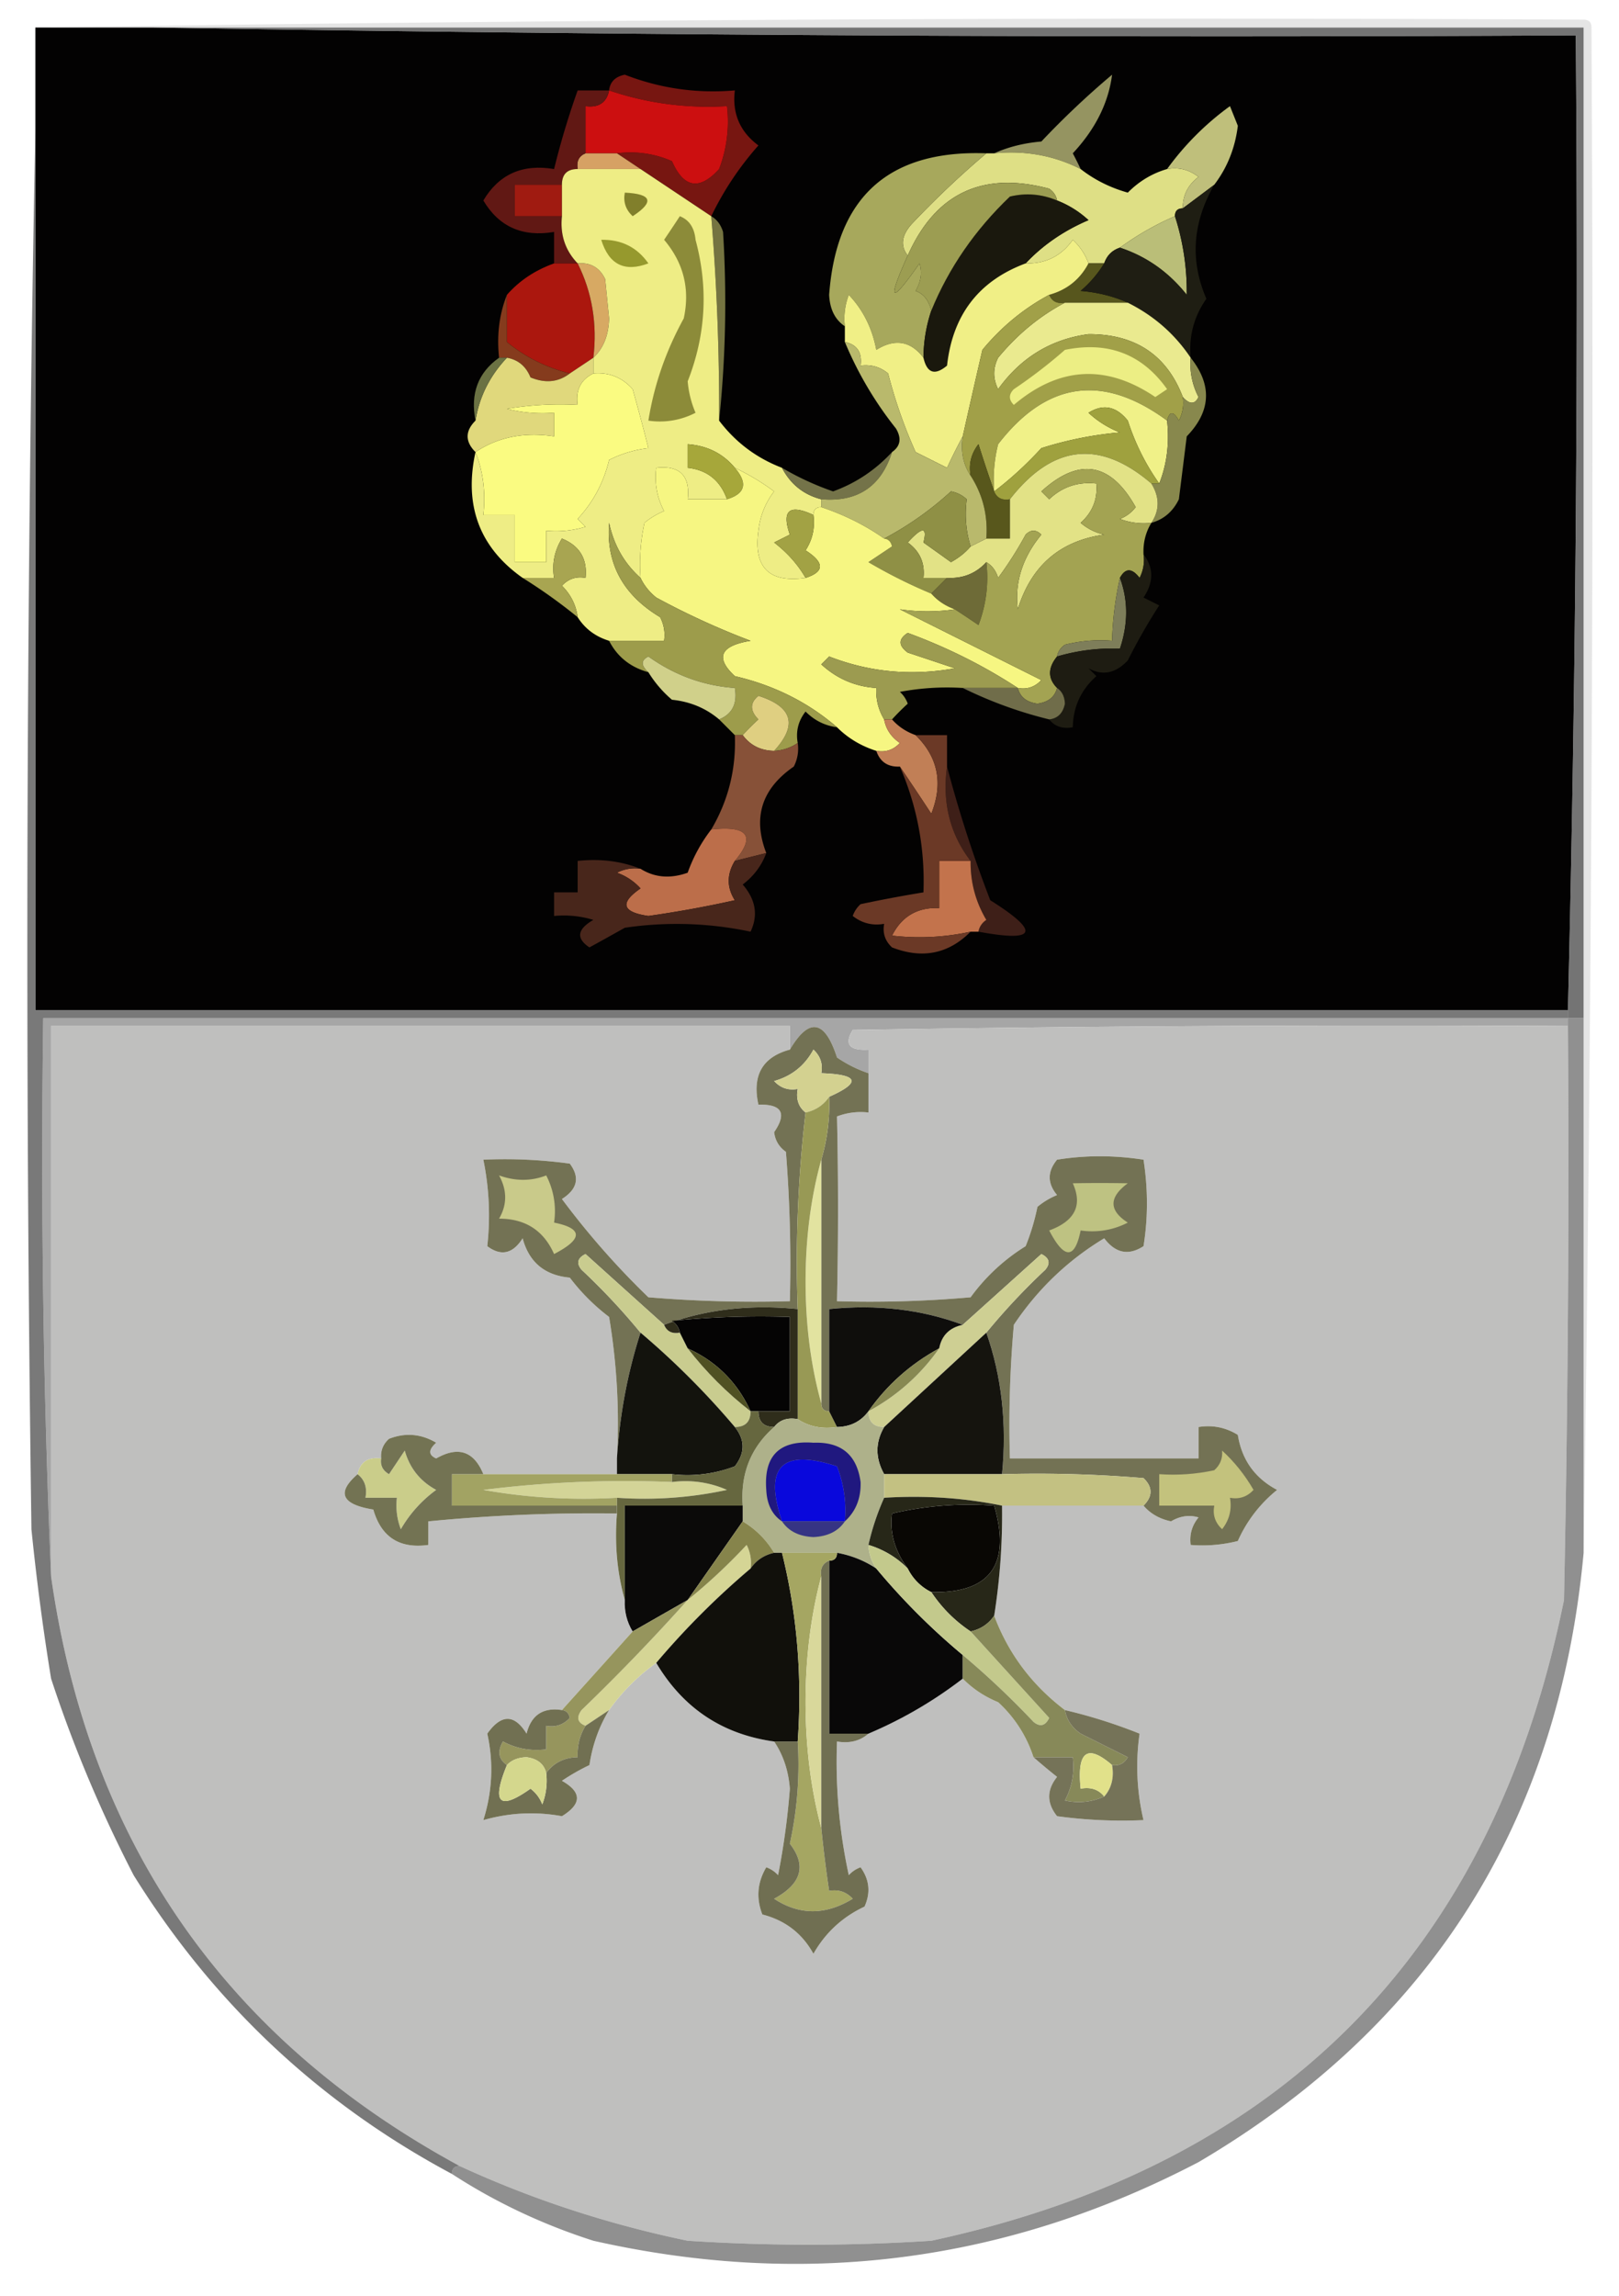 <svg xmlns="http://www.w3.org/2000/svg" width="206" height="292" style="shape-rendering:geometricPrecision;text-rendering:geometricPrecision;image-rendering:optimizeQuality;fill-rule:evenodd;clip-rule:evenodd"><path style="opacity:.085" fill="#fbfbfb" d="M2.5-.5h20a3200.5 3200.5 0 0 0 160 0h2c4.816.826 9.816 1.326 15 1.5.916.278 1.582.778 2 1.5-65.835-.332-131.502 0-197 1v13a5286.028 5286.028 0 0 0-.5 178 313.943 313.943 0 0 0 2.5 19c.134 1.792-.2 3.458-1 5a100.009 100.009 0 0 1-3.5-13 2528.196 2528.196 0 0 1-2.5-46v-3a38378.408 38378.408 0 0 0 3-157z"/><path style="opacity:.998" fill="#030202" d="M4.5 3.5h15c60.164 1 120.498 1.332 181 1a3843.43 3843.43 0 0 1-1 124H4.5V3.5z"/><path style="opacity:1" fill="#771611" d="m90.5 27.5-9-6-3-2a13.117 13.117 0 0 1 7 1c1.502 3.42 3.502 3.754 6 1a16.869 16.869 0 0 0 1-8c-5.179.302-10.179-.365-15-2 .12-1.086.787-1.753 2-2 4.493 1.748 9.16 2.415 14 2-.354 2.92.646 5.254 3 7a39.14 39.14 0 0 0-6 9z"/><path style="opacity:1" fill="#cc0f10" d="M77.5 11.5c4.821 1.635 9.821 2.302 15 2a16.869 16.869 0 0 1-1 8c-2.498 2.754-4.498 2.42-6-1a13.117 13.117 0 0 0-7-1h-4v-6c1.679.215 2.679-.452 3-2z"/><path style="opacity:1" fill="#959461" d="M137.5 21.5c-3.389-1.72-7.056-2.387-11-2 1.792-.81 3.792-1.31 6-1.5a108.018 108.018 0 0 1 9-8.5c-.462 3.594-2.128 6.927-5 10 .363.683.696 1.35 1 2z"/><path style="opacity:1" fill="#d6a164" d="M74.5 19.5h4l3 2h-8c-.172-.992.162-1.658 1-2z"/><path style="opacity:1" fill="#dedf85" d="M125.5 19.5h1c3.944-.387 7.611.28 11 2 1.759 1.371 3.759 2.371 6 3 1.44-1.452 3.106-2.452 5-3 1.478-.262 2.811.071 4 1-1.353 1.024-2.02 2.357-2 4-.667 0-1 .333-1 1a36.082 36.082 0 0 0-7 4c-1 .333-1.667 1-2 2h-2a7.468 7.468 0 0 0-2-3c-1.451 2.059-3.451 3.059-6 3 2.186-2.323 4.853-4.157 8-5.5a12.648 12.648 0 0 0-4-2.5c-.111-.617-.444-1.117-1-1.5-8.478-2.26-14.478.573-18 8.5-.965-1.221-.798-2.554.5-4a118.787 118.787 0 0 1 9.5-9z"/><path style="opacity:1" fill="#bfbf7b" d="m154.5 23.5-4 3c-.02-1.643.647-2.976 2-4-1.189-.929-2.522-1.262-4-1a35.683 35.683 0 0 1 8-8l1 2.5c-.344 2.827-1.344 5.327-3 7.5z"/><path style="opacity:1" fill="#a7a85c" d="M125.5 19.5a118.787 118.787 0 0 0-9.5 9c-1.298 1.446-1.465 2.779-.5 4-2.69 5.963-2.19 6.296 1.5 1 .353 1.172.187 2.338-.5 3.5 1.009.355 1.676 1.188 2 2.5a19.222 19.222 0 0 0-1 6c-1.639-2.14-3.639-2.473-6-1-.516-2.75-1.683-5.084-3.5-7a8.43 8.43 0 0 0-.5 4c-1.248-.834-1.915-2.167-2-4 .92-12.451 7.587-18.451 20-18z"/><path style="opacity:1" fill="#611814" d="M77.5 11.5c-.321 1.548-1.321 2.215-3 2v6c-.838.342-1.172 1.008-1 2-1.333 0-2 .667-2 2h-6v4h6c-.248 2.358.42 4.358 2 6h-3v-4c-4.014.676-7.014-.657-9-4 1.986-3.343 4.986-4.676 9-4 .836-3.407 1.836-6.74 3-10h4z"/><path style="opacity:1" fill="#a01b11" d="M71.5 23.5v4h-6v-4h6z"/><path style="opacity:1" fill="#1a180d" d="M134.5 25.5a12.648 12.648 0 0 1 4 2.5c-3.147 1.343-5.814 3.177-8 5.5-5.955 2.215-9.289 6.548-10 13-1.552 1.298-2.552.965-3-1 .017-2.065.35-4.065 1-6 2.229-5.43 5.563-10.263 10-14.5 2.045-.49 4.045-.323 6 .5z"/><path style="opacity:1" fill="#babe78" d="M149.5 27.5a31.274 31.274 0 0 1 1.5 10c-2.279-2.88-5.112-4.88-8.5-6a36.082 36.082 0 0 1 7-4z"/><path style="opacity:1" fill="#9c9d52" d="M134.5 25.5c-1.955-.823-3.955-.99-6-.5-4.437 4.237-7.771 9.07-10 14.5-.324-1.312-.991-2.145-2-2.5.687-1.162.853-2.328.5-3.5-3.69 5.296-4.19 4.963-1.5-1 3.522-7.927 9.522-10.76 18-8.5.556.383.889.883 1 1.5z"/><path style="opacity:1" fill="#57561d" d="M138.5 33.5h2a14.696 14.696 0 0 1-3 3.5c2.208.19 4.208.69 6 1.5h-8c-.992.172-1.658-.162-2-1 2.254-.624 3.921-1.957 5-4z"/><path style="opacity:1" fill="#1f1e13" d="M154.5 23.5c-2.771 4.819-3.105 9.652-1 14.5-1.585 2.256-2.252 4.756-2 7.5-2.023-3.02-4.69-5.354-8-7-1.792-.81-3.792-1.31-6-1.5a14.696 14.696 0 0 0 3-3.5c.333-1 1-1.667 2-2 3.388 1.12 6.221 3.12 8.5 6a31.274 31.274 0 0 0-1.5-10c0-.667.333-1 1-1l4-3z"/><path style="opacity:1" fill="#757441" d="M90.5 27.5c.722.418 1.222 1.084 1.5 2 .5 8.012.333 16.012-.5 24a302.394 302.394 0 0 0-1-26z"/><path style="opacity:1" fill="#f0ef86" d="M138.5 33.5c-1.079 2.043-2.746 3.376-5 4-3.25 1.743-6.084 4.077-8.5 7-.852 3.69-1.685 7.356-2.5 11a71.015 71.015 0 0 0-2 4l-4-2a62.435 62.435 0 0 1-3.5-10c-1.011-.837-2.178-1.17-3.5-1 .215-1.679-.452-2.679-2-3v-2a8.43 8.43 0 0 1 .5-4c1.817 1.916 2.984 4.25 3.5 7 2.361-1.473 4.361-1.14 6 1 .448 1.965 1.448 2.298 3 1 .711-6.452 4.045-10.785 10-13 2.549.059 4.549-.941 6-3a7.468 7.468 0 0 1 2 3z"/><path style="opacity:1" fill="#ab170e" d="M70.5 33.5h3c1.843 3.687 2.51 7.687 2 12l-3 2c-3.012-.755-5.678-2.088-8-4v-6c1.581-1.803 3.581-3.136 6-4z"/><path style="opacity:1" fill="#d7a963" d="M73.5 33.5c1.624-.14 2.79.527 3.5 2l.5 5c-.056 2.14-.723 3.806-2 5 .51-4.313-.157-8.313-2-12z"/><path style="opacity:1" fill="#853b1d" d="M64.5 37.5v6c2.322 1.912 4.988 3.245 8 4-1.446 1.113-3.113 1.28-5 .5-.578-1.417-1.578-2.25-3-2.5h-1c-.306-2.885.027-5.552 1-8z"/><path style="opacity:1" fill="#eaea8f" d="M135.5 38.5h8c3.31 1.646 5.977 3.98 8 7a9.107 9.107 0 0 0 1 5c-.47.963-1.137.963-2 0-2.045-5.347-6.045-8.014-12-8-4.774.643-8.607 2.976-11.5 7-.667-1.333-.667-2.667 0-4 2.464-2.981 5.297-5.314 8.5-7z"/><path style="opacity:1" fill="#e0d87c" d="M64.5 45.5c1.422.25 2.422 1.083 3 2.5 1.887.78 3.554.613 5-.5l3-2v2c-1.604.787-2.27 2.12-2 4a40.936 40.936 0 0 0-9 .5c1.973.495 3.973.662 6 .5v3c-3.83-.569-7.163.098-10 2-1.333-1.333-1.333-2.667 0-4 .486-3.026 1.82-5.693 4-8z"/><path style="opacity:1" fill="#fafb81" d="M75.5 47.5c1.992-.172 3.659.495 5 2a261.8 261.8 0 0 1 2 7.5 14.73 14.73 0 0 0-5 1.5c-.68 2.86-2.013 5.36-4 7.5l1 1c-1.634.493-3.3.66-5 .5v4h-4v-6h-4c.306-2.885-.027-5.552-1-8 2.837-1.902 6.17-2.569 10-2v-3a18.436 18.436 0 0 1-6-.5 40.936 40.936 0 0 1 9-.5c-.27-1.88.396-3.213 2-4z"/><path style="opacity:1" fill="#6b7243" d="M63.5 45.5h1c-2.18 2.307-3.514 4.974-4 8-.672-3.442.328-6.109 3-8z"/><path style="opacity:1" fill="#a1a048" d="M133.5 37.5c.342.838 1.008 1.172 2 1-3.203 1.686-6.036 4.019-8.5 7-.667 1.333-.667 2.667 0 4 2.893-4.024 6.726-6.357 11.5-7 5.955-.014 9.955 2.653 12 8a4.934 4.934 0 0 1-.5 3c-.69-1.238-1.19-1.238-1.5 0-8.155-6.002-15.322-5.002-21.5 3a18.452 18.452 0 0 0-.5 6c-.665-1.87-1.331-3.87-2-6-.929 1.189-1.262 2.522-1 4-.951-1.419-1.284-3.085-1-5 .815-3.644 1.648-7.31 2.5-11 2.416-2.923 5.25-5.257 8.5-7z"/><path style="opacity:1" fill="#ecee84" d="M135.5 44.5c5.506-1.122 9.84.544 13 5l-1.5 1c-6.242-4.22-12.242-3.887-18 1-.667-.667-.667-1.333 0-2a63.396 63.396 0 0 0 6.5-5z"/><path style="opacity:1" fill="#f0f188" d="M148.5 53.5c.306 2.885-.027 5.552-1 8-1.719-2.41-3.052-5.077-4-8-1.468-1.833-3.135-2.166-5-1a12.412 12.412 0 0 0 4 2.5 45.948 45.948 0 0 0-10 2c-1.916 2.09-3.916 3.923-6 5.5a18.452 18.452 0 0 1 .5-6c6.178-8.002 13.345-9.002 21.5-3z"/><path style="opacity:1" fill="#88884d" d="M151.5 45.5c2.757 3.473 2.59 6.806-.5 10l-1 8c-.759 1.563-1.926 2.563-3.5 3 1.062-1.6 1.062-3.266 0-5h1c.973-2.448 1.306-5.115 1-8 .31-1.238.81-1.238 1.5 0a4.934 4.934 0 0 0 .5-3c.863.963 1.53.963 2 0a9.107 9.107 0 0 1-1-5z"/><path style="opacity:1" fill="#eeed85" d="M73.5 21.5h8l9 6a302.394 302.394 0 0 1 1 26c2.096 2.762 4.762 4.762 8 6 1.085 2.087 2.751 3.42 5 4v1c-.667 0-1 .333-1 1-3.069-1.427-4.069-.594-3 2.5l-2 1c1.692 1.307 3.025 2.807 4 4.5-4.646.67-6.646-1.33-6-6 .216-1.884.883-3.55 2-5a29.744 29.744 0 0 0-5-3c-1.512-1.817-3.512-2.817-6-3v3c2.48.274 4.147 1.607 5 4h-5c.333-3-1-4.333-4-4-.24 1.967.094 3.8 1 5.5a9.468 9.468 0 0 0-2.5 1.5 24.939 24.939 0 0 0-.5 7c-2.061-1.827-3.394-4.16-4-7-.396 5.17 1.77 9.17 6.5 12 .483.948.65 1.948.5 3h-7c-1.73-.526-3.064-1.526-4-3-.203-1.544-.87-2.878-2-4 .825-.886 1.825-1.219 3-1 .256-2.412-.744-4.08-3-5-.952 1.545-1.285 3.212-1 5h-4c-5.486-3.865-7.486-9.198-6-16 .973 2.448 1.306 5.115 1 8h4v6h4v-4c1.7.16 3.366-.007 5-.5l-1-1c1.987-2.14 3.32-4.64 4-7.5a14.73 14.73 0 0 1 5-1.5 261.8 261.8 0 0 0-2-7.5c-1.341-1.505-3.008-2.172-5-2v-2c1.277-1.194 1.944-2.86 2-5l-.5-5c-.71-1.473-1.876-2.14-3.5-2-1.58-1.642-2.248-3.642-2-6v-4c0-1.333.667-2 2-2z"/><path style="opacity:1" fill="#8c8b39" d="M86.5 27.5c1.194.47 1.86 1.47 2 3 1.647 6.115 1.314 12.115-1 18 .12 1.395.454 2.728 1 4a9.864 9.864 0 0 1-6 1c.72-4.524 2.22-8.857 4.5-13 .812-3.742-.022-7.076-2.5-10a186.2 186.2 0 0 0 2-3z"/><path style="opacity:1" fill="#96992d" d="M76.5 30.5c2.56-.053 4.56.947 6 3-3.026 1.154-5.026.154-6-3z"/><path style="opacity:1" fill="#817f2b" d="M79.5 24.5c3.457.167 3.79 1.167 1 3-.886-.825-1.219-1.825-1-3z"/><path style="opacity:1" fill="#a6a73a" d="M93.5 59.5c1.675 1.956 1.342 3.29-1 4-.853-2.393-2.52-3.726-5-4v-3c2.488.183 4.488 1.183 6 3z"/><path style="opacity:1" fill="#58571c" d="M126.5 62.5c.342.838 1.008 1.172 2 1v5h-3c.217-2.92-.449-5.587-2-8-.262-1.478.071-2.811 1-4 .669 2.13 1.335 4.13 2 6z"/><path style="opacity:1" fill="#9fa13e" d="M147.5 61.5h-1c-6.569-5.636-12.569-4.97-18 2-.992.172-1.658-.162-2-1 2.084-1.577 4.084-3.41 6-5.5a45.948 45.948 0 0 1 10-2 12.412 12.412 0 0 1-4-2.5c1.865-1.166 3.532-.833 5 1 .948 2.923 2.281 5.59 4 8z"/><path style="opacity:1" fill="#e2e286" d="M146.5 61.5c1.062 1.734 1.062 3.4 0 5a8.435 8.435 0 0 1-4-.5 4.451 4.451 0 0 0 2-1.5c-3.189-5.705-7.189-6.372-12-2l1 1c1.673-1.586 3.673-2.253 6-2 .172 1.992-.495 3.659-2 5a6.807 6.807 0 0 0 3 1.5c-5.625.786-9.292 3.952-11 9.5-.412-3.408.588-6.575 3-9.5-.667-.667-1.333-.667-2 0a46.996 46.996 0 0 1-3.5 5.5c-.278-.916-.778-1.582-1.5-2-1.32 1.442-2.986 2.109-5 2h-3c.203-1.89-.463-3.39-2-4.5 1.85-2.033 2.516-2.033 2 0 1.162.827 2.329 1.66 3.5 2.5 1.011-.556 1.844-1.222 2.5-2l2-1h3v-5c5.431-6.97 11.431-7.636 18-2z"/><path style="opacity:1" fill="#747349" d="M113.5 57.5c-1.391 4.388-4.391 6.388-9 6-2.249-.58-3.915-1.913-5-4a35.822 35.822 0 0 0 6.5 3c2.886-1.046 5.386-2.713 7.5-5z"/><path style="opacity:1" fill="#b9b96c" d="M107.5 43.5c1.548.321 2.215 1.321 2 3 1.322-.17 2.489.163 3.5 1a62.435 62.435 0 0 0 3.5 10l4 2a71.015 71.015 0 0 1 2-4c-.284 1.915.049 3.581 1 5 1.551 2.413 2.217 5.08 2 8l-2 1c-.589-1.898-.756-3.898-.5-6a3.942 3.942 0 0 0-2-1 40.994 40.994 0 0 1-8.5 6c-2.387-1.678-5.054-3.011-8-4v-1c4.609.388 7.609-1.612 9-6 1.073-.75 1.24-1.75.5-3a46.087 46.087 0 0 1-6.5-11z"/><path style="opacity:1" fill="#8f9045" d="M123.5 69.5c-.656.778-1.489 1.444-2.5 2-1.171-.84-2.338-1.673-3.5-2.5.516-2.033-.15-2.033-2 0 1.537 1.11 2.203 2.61 2 4.5h3l-2 2a65.5 65.5 0 0 1-8-4l3-2c-.124-.607-.457-.94-1-1a40.994 40.994 0 0 0 8.5-6 3.942 3.942 0 0 1 2 1c-.256 2.102-.089 4.102.5 6z"/><path style="opacity:.686" fill="#353535" d="M19.5 3.5h182v126h-2v-1a3843.43 3843.43 0 0 0 1-124c-60.502.332-120.836 0-181-1z"/><path style="opacity:1" fill="#a8a551" d="M73.5 78.5a67.304 67.304 0 0 0-7-5h4c-.285-1.788.048-3.455 1-5 2.256.92 3.256 2.588 3 5-1.175-.219-2.175.114-3 1 1.13 1.122 1.797 2.456 2 4z"/><path style="opacity:.314" fill="#acacac" d="M4.5 3.5c65.498-1 131.165-1.332 197-1 .667 0 1 .333 1 1a9413.8 9413.8 0 0 1-1 194V3.5H4.5z"/><path style="opacity:1" fill="#6e6b37" d="M125.5 71.5a16.874 16.874 0 0 1-1 8 187.991 187.991 0 0 0-3-2c-1.21-.432-2.21-1.099-3-2l2-2c2.014.109 3.68-.558 5-2z"/><path style="opacity:1" fill="#f6f682" d="M92.5 63.5c2.342-.71 2.675-2.044 1-4a29.744 29.744 0 0 1 5 3c-1.117 1.45-1.784 3.116-2 5-.646 4.67 1.354 6.67 6 6 2.427-.779 2.427-1.945 0-3.5.88-1.356 1.214-2.856 1-4.5 0-.667.333-1 1-1 2.946.989 5.613 2.322 8 4 .543.06.876.393 1 1l-3 2a65.5 65.5 0 0 0 8 4c.79.901 1.79 1.568 3 2-2.33.337-4.663.337-7 0l18 9c-.825.886-1.825 1.219-3 1-4.327-2.83-8.993-5.163-14-7-1.211.774-1.211 1.607 0 2.5l6 2c-5.519 1-10.853.5-16-1.5l-1 1c1.987 1.827 4.321 2.827 7 3-.067 1.459.266 2.792 1 4 .221 1.235.888 2.235 2 3-.825.886-1.825 1.219-3 1-1.934-.61-3.601-1.61-5-3-3.692-3.18-8.026-5.346-13-6.5-2.538-2.36-1.87-3.86 2-4.5a97.115 97.115 0 0 1-12-5.5c-.88-.708-1.547-1.542-2-2.5-.163-2.357.003-4.69.5-7a9.468 9.468 0 0 1 2.5-1.5c-.906-1.7-1.24-3.533-1-5.5 3-.333 4.333 1 4 4h5z"/><path style="opacity:1" fill="#a2a244" d="M103.5 65.5c.214 1.644-.12 3.144-1 4.5 2.427 1.555 2.427 2.721 0 3.5-.975-1.693-2.308-3.193-4-4.5l2-1c-1.069-3.094-.069-3.927 3-2.5z"/><path style="opacity:1" fill="#a3a352" d="M146.5 66.5c-.734 1.208-1.067 2.541-1 4a4.934 4.934 0 0 1-.5 3c-.977-1.274-1.811-1.274-2.5 0a41.541 41.541 0 0 0-1 8 18.437 18.437 0 0 0-6 .5c-.556.383-.889.883-1 1.5-1.186 1.461-1.186 2.795 0 4-.291 1.15-1.124 1.816-2.5 2-1.376-.184-2.209-.85-2.5-2 1.175.219 2.175-.114 3-1l-18-9c2.337.337 4.67.337 7 0 .982.64 1.982 1.308 3 2a16.874 16.874 0 0 0 1-8c.722.418 1.222 1.084 1.5 2a46.996 46.996 0 0 0 3.5-5.5c.667-.667 1.333-.667 2 0-2.412 2.925-3.412 6.092-3 9.5 1.708-5.548 5.375-8.714 11-9.5a6.807 6.807 0 0 1-3-1.5c1.505-1.341 2.172-3.008 2-5-2.327-.253-4.327.414-6 2l-1-1c4.811-4.372 8.811-3.705 12 2a4.451 4.451 0 0 1-2 1.5 8.435 8.435 0 0 0 4 .5z"/><path style="opacity:1" fill="#7e7e5a" d="M142.5 73.5c1.051 2.844 1.051 5.844 0 9a24.93 24.93 0 0 0-8 1c.111-.617.444-1.117 1-1.5a18.437 18.437 0 0 1 6-.5 41.541 41.541 0 0 1 1-8z"/><path style="opacity:1" fill="#9d9c4b" d="M81.5 73.5c.453.958 1.12 1.792 2 2.5a97.115 97.115 0 0 0 12 5.5c-3.87.64-4.538 2.14-2 4.5 4.974 1.154 9.308 3.32 13 6.5-1.544-.203-2.878-.87-4-2-.929 1.189-1.262 2.522-1 4a5.728 5.728 0 0 1-3 1c3.018-3.286 2.352-5.62-2-7-1.09.891-1.09 1.891 0 3a30.943 30.943 0 0 0-2 2h-1l-2-2c1.677-.683 2.343-2.017 2-4-3.981-.276-7.648-1.61-11-4-.963.47-.963 1.136 0 2-2.295-.635-3.961-1.969-5-4h7a4.932 4.932 0 0 0-.5-3c-4.73-2.83-6.896-6.83-6.5-12 .606 2.84 1.939 5.173 4 7z"/><path style="opacity:1" fill="#1e1c12" d="M145.5 70.5c1.307 1.723 1.307 3.556 0 5.5l2 1a72.598 72.598 0 0 0-4 7c-1.555 1.646-3.221 1.98-5 1l1 1c-1.951 1.734-2.951 3.9-3 6.5-1.291.237-2.291-.096-3-1 1.086-.12 1.753-.787 2-2-.043-.916-.376-1.583-1-2-1.186-1.205-1.186-2.539 0-4a24.93 24.93 0 0 1 8-1c1.051-3.156 1.051-6.156 0-9 .689-1.274 1.523-1.274 2.5 0a4.934 4.934 0 0 0 .5-3z"/><path style="opacity:1" fill="#d0d08a" d="M91.5 91.5c-1.689-1.43-3.689-2.264-6-2.5a14.692 14.692 0 0 1-3-3.5c-.963-.864-.963-1.53 0-2 3.352 2.39 7.019 3.724 11 4 .343 1.983-.323 3.317-2 4z"/><path style="opacity:1" fill="#9c9b50" d="M129.5 87.5h-7a32.438 32.438 0 0 0-8 .5c.457.414.791.914 1 1.5a30.968 30.968 0 0 0-2 2h-1c-.734-1.208-1.067-2.541-1-4-2.679-.173-5.013-1.173-7-3l1-1c5.147 2 10.481 2.5 16 1.5l-6-2c-1.211-.893-1.211-1.726 0-2.5 5.007 1.837 9.673 4.17 14 7z"/><path style="opacity:1" fill="#706d4a" d="M122.5 87.5h7c.291 1.15 1.124 1.816 2.5 2 1.376-.184 2.209-.85 2.5-2 .624.417.957 1.084 1 2-.247 1.213-.914 1.88-2 2a53.762 53.762 0 0 1-11-4z"/><path style="opacity:1" fill="#dfcf81" d="M98.5 95.5c-1.7-.027-3.033-.694-4-2a30.943 30.943 0 0 1 2-2c-1.09-1.109-1.09-2.109 0-3 4.352 1.38 5.018 3.714 2 7z"/><path style="opacity:1" fill="#875138" d="M93.5 93.5h1c.967 1.306 2.3 1.973 4 2a5.728 5.728 0 0 0 3-1 4.934 4.934 0 0 1-.5 3c-4.08 2.81-5.247 6.476-3.5 11l-4 1c2.67-3.177 1.67-4.51-3-4 2.174-3.689 3.174-7.689 3-12z"/><path style="opacity:1" fill="#c17f56" d="M112.5 91.5h1c.79.901 1.79 1.568 3 2 2.86 2.789 3.527 6.122 2 10a438.255 438.255 0 0 0-4-6c-1.527.073-2.527-.594-3-2 1.175.219 2.175-.114 3-1-1.112-.765-1.779-1.765-2-3z"/><path style="opacity:1" fill="#3e1f18" d="M120.5 97.5a161.783 161.783 0 0 0 5.5 17c6.426 4.044 5.926 5.378-1.5 4 .111-.617.444-1.117 1-1.5-1.367-2.301-2.034-4.801-2-7.5-2.627-3.429-3.627-7.429-3-12z"/><path style="opacity:1" fill="#bc6e4a" d="M90.5 105.5c4.67-.51 5.67.823 3 4-1.035 1.705-1.035 3.372 0 5-3.643.812-7.31 1.479-11 2-3.351-.488-3.684-1.655-1-3.5a7.292 7.292 0 0 0-3-2 4.934 4.934 0 0 1 3-.5c1.788 1.122 3.788 1.289 6 .5a19.83 19.83 0 0 1 3-5.5z"/><path style="opacity:1" fill="#48261b" d="M97.5 108.5c-.59 1.597-1.59 2.931-3 4 1.656 1.912 1.99 3.912 1 6a45.209 45.209 0 0 0-16-.5c-1.51.85-3.01 1.683-4.5 2.5-1.726-1.148-1.56-2.315.5-3.5a12.93 12.93 0 0 0-5-.5v-3h3v-4c2.885-.306 5.552.027 8 1a4.934 4.934 0 0 0-3 .5 7.292 7.292 0 0 1 3 2c-2.684 1.845-2.351 3.012 1 3.5 3.69-.521 7.357-1.188 11-2-1.035-1.628-1.035-3.295 0-5l4-1z"/><path style="opacity:1" fill="#c3734c" d="M123.5 109.5c-.034 2.699.633 5.199 2 7.5-.556.383-.889.883-1 1.5h-1a30.334 30.334 0 0 1-10 .5c1.243-2.455 3.243-3.622 6-3.5v-6h4z"/><path style="opacity:1" fill="#6b3926" d="M116.5 93.5h4v4c-.627 4.571.373 8.571 3 12h-4v6c-2.757-.122-4.757 1.045-6 3.5 3.349.388 6.683.221 10-.5-2.814 2.83-6.147 3.496-10 2-.886-.825-1.219-1.825-1-3-1.478.262-2.811-.071-4-1a3.647 3.647 0 0 1 1-1.5 168.167 168.167 0 0 1 8-1.5c.204-5.58-.796-10.913-3-16a438.255 438.255 0 0 1 4 6c1.527-3.878.86-7.211-2-10z"/><path style="opacity:1" fill="#a6a6a6" d="M199.5 129.5v1c-30.335-.167-60.668 0-91 .5-1.109 1.813-.442 2.646 2 2.5v3a16.332 16.332 0 0 1-4-2c-1.549-4.804-3.549-5.137-6-1v-3h-94v70a1260.845 1260.845 0 0 1-1-71h194z"/><path style="opacity:1" fill="#bfbfbe" d="M100.5 133.5c-3.487.945-4.82 3.278-4 7 2.987-.078 3.653 1.089 2 3.5.13 1.059.63 1.892 1.5 2.5.5 6.325.666 12.658.5 19-6.01.166-12.01-.001-18-.5a102.625 102.625 0 0 1-11-12.5c1.975-1.249 2.309-2.749 1-4.5a60.93 60.93 0 0 0-11-.5c.742 3.625.909 7.292.5 11 1.75 1.309 3.25.975 4.5-1 .816 3.047 2.816 4.713 6 5a25.962 25.962 0 0 0 5 5 81.87 81.87 0 0 1 1 18v2h-17c-1.2-2.93-3.2-3.596-6-2-1.006-.438-1.006-1.104 0-2-1.921-1.141-3.921-1.308-6-.5-.752.671-1.086 1.504-1 2.5-1.679-.215-2.679.452-3 2-2.71 2.347-2.044 3.847 2 4.5 1.004 3.505 3.337 5.005 7 4.5v-3a216.934 216.934 0 0 1 24-1c-.315 3.871.018 7.538 1 11-.067 1.459.266 2.792 1 4a7312.5 7312.5 0 0 1-9 10c-2.412-.363-3.912.637-4.5 3-1.55-2.503-3.216-2.503-5 0 .819 3.669.652 7.335-.5 11 3.31-.946 6.644-1.113 10-.5 2.544-1.563 2.544-3.063 0-4.5a26.598 26.598 0 0 1 3.5-2c.384-2.56 1.217-4.894 2.5-7a25.647 25.647 0 0 1 6-6c3.416 5.755 8.416 9.089 15 10 1.157 1.715 1.824 3.715 2 6a93.797 93.797 0 0 1-1.5 11 3.647 3.647 0 0 0-1.5-1c-1.141 1.921-1.308 3.921-.5 6 2.906.744 5.073 2.41 6.5 5 1.53-2.687 3.697-4.687 6.5-6 .798-1.759.631-3.426-.5-5a3.647 3.647 0 0 0-1.5 1 67.69 67.69 0 0 1-1.5-17c1.599.268 2.932-.066 4-1a54.233 54.233 0 0 0 12-7c1.249 1.278 2.749 2.278 4.5 3a16.207 16.207 0 0 1 4.5 7 81.316 81.316 0 0 0 3 2.5c-1.333 1.667-1.333 3.333 0 5 3.652.499 7.318.665 11 .5a29.459 29.459 0 0 1-.5-11 66.476 66.476 0 0 0-9.5-3c-4.197-3.184-7.197-7.184-9-12a82.73 82.73 0 0 0 1-14h18c.874 1.025 2.041 1.692 3.5 2 1.162-.687 2.328-.853 3.5-.5-.837 1.011-1.17 2.178-1 3.5a18.453 18.453 0 0 0 6-.5 17.38 17.38 0 0 1 5-6.5c-2.828-1.496-4.494-3.829-5-7-1.545-.952-3.212-1.285-5-1v4h-24c-.166-5.676.001-11.343.5-17 3.047-4.548 6.88-8.215 11.5-11 1.435 1.901 3.102 2.234 5 1 .579-3.596.579-7.263 0-11-3.737-.579-7.404-.579-11 0-1.247 1.506-1.247 3.006 0 4.5a9.454 9.454 0 0 0-2.5 1.5 28.043 28.043 0 0 1-1.5 5 24.725 24.725 0 0 0-7 6.5c-5.657.499-11.324.666-17 .5.17-7.946.17-15.779 0-23.5a8.43 8.43 0 0 1 4-.5v-8c-2.442.146-3.109-.687-2-2.5 30.332-.5 60.665-.667 91-.5.167 24.336 0 48.669-.5 73-9.07 44.736-35.903 71.903-80.5 81.5a240.38 240.38 0 0 1-31 0c-10.155-2.108-19.822-5.275-29-9.5-29.864-16.215-47.198-41.215-52-75v-70h94v3z"/><path style="opacity:1" fill="#737254" d="M110.5 136.5v5a8.43 8.43 0 0 0-4 .5c.17 7.721.17 15.554 0 23.5 5.676.166 11.343-.001 17-.5a24.725 24.725 0 0 1 7-6.5 28.043 28.043 0 0 0 1.5-5 9.454 9.454 0 0 1 2.5-1.5c-1.247-1.494-1.247-2.994 0-4.5 3.596-.579 7.263-.579 11 0 .579 3.737.579 7.404 0 11-1.898 1.234-3.565.901-5-1-4.62 2.785-8.453 6.452-11.5 11a145.053 145.053 0 0 0-.5 17h24v-4c1.788-.285 3.455.048 5 1 .506 3.171 2.172 5.504 5 7a17.38 17.38 0 0 0-5 6.5 18.453 18.453 0 0 1-6 .5c-.17-1.322.163-2.489 1-3.5-1.172-.353-2.338-.187-3.5.5-1.459-.308-2.626-.975-3.5-2 1.184-1.188 1.184-2.355 0-3.5a162.597 162.597 0 0 0-18-.5c.62-6.426-.047-12.426-2-18a84.01 84.01 0 0 1 7.5-8c.688-.832.521-1.498-.5-2-3.353 3.022-6.687 6.022-10 9-5.235-1.95-10.902-2.617-17-2v13c-.667 0-1-.333-1-1v-31a24.93 24.93 0 0 0 1-8c4.108-1.83 3.775-2.83-1-3 .219-1.175-.114-2.175-1-3-1.097 2.035-2.763 3.368-5 4 .825.886 1.825 1.219 3 1-.237 1.291.096 2.291 1 3a163.67 163.67 0 0 0-1 25c-6.098-.617-11.765.05-17 2-3.313-2.978-6.647-5.978-10-9-1.021.502-1.188 1.168-.5 2a84.01 84.01 0 0 1 7.5 8c-1.644 5.09-2.644 10.423-3 16a81.87 81.87 0 0 0-1-18 25.962 25.962 0 0 1-5-5c-3.184-.287-5.184-1.953-6-5-1.25 1.975-2.75 2.309-4.5 1a35.264 35.264 0 0 0-.5-11 60.93 60.93 0 0 1 11 .5c1.309 1.751.975 3.251-1 4.5a102.625 102.625 0 0 0 11 12.5c5.99.499 11.99.666 18 .5.166-6.342 0-12.675-.5-19-.87-.608-1.37-1.441-1.5-2.5 1.653-2.411.987-3.578-2-3.5-.82-3.722.513-6.055 4-7 2.451-4.137 4.451-3.804 6 1a16.332 16.332 0 0 0 4 2z"/><path style="opacity:1" fill="#d3d190" d="M105.5 139.5c-.722 1.051-1.722 1.718-3 2-.904-.709-1.237-1.709-1-3-1.175.219-2.175-.114-3-1 2.237-.632 3.903-1.965 5-4 .886.825 1.219 1.825 1 3 4.775.17 5.108 1.17 1 3z"/><path style="opacity:1" fill="#c9ca8a" d="M63.5 149.5c2.084.748 4.084.748 6 0a9.864 9.864 0 0 1 1 6c3.693.747 3.693 2.08 0 4-1.33-3.002-3.664-4.502-7-4.5 1.036-1.776 1.036-3.609 0-5.5z"/><path style="opacity:1" fill="#bec282" d="M136.5 150.5c2.269-.043 4.602-.043 7 0-2.422 1.786-2.422 3.452 0 5a9.86 9.86 0 0 1-6 1c-.747 3.693-2.08 3.693-4 0 3.27-1.197 4.27-3.197 3-6z"/><path style="opacity:1" fill="#c9cc8f" d="M84.5 168.5c.342.838 1.008 1.172 2 1l1 2c2.333 3 5 5.667 8 8 0 1.333-.667 2-2 2a102.04 102.04 0 0 0-12-12 84.01 84.01 0 0 0-7.5-8c-.688-.832-.521-1.498.5-2 3.353 3.022 6.687 6.022 10 9z"/><path style="opacity:1" fill="#050404" d="M96.5 179.5h-1c-1.667-3.667-4.333-6.333-8-8l-1-2c-.11-.617-.444-1.117-1-1.5a112.97 112.97 0 0 1 15-.5v12h-4z"/><path style="opacity:1" fill="#e2e3a0" d="M104.5 147.5v31c-1.328-4.788-1.995-9.954-2-15.5.005-5.546.672-10.712 2-15.5z"/><path style="opacity:1" fill="#989955" d="M105.5 139.5a24.93 24.93 0 0 1-1 8c-1.328 4.788-1.995 9.954-2 15.5.005 5.546.672 10.712 2 15.5 0 .667.333 1 1 1l1 2c-1.915.284-3.581-.049-5-1v-14a163.67 163.67 0 0 1 1-25c1.278-.282 2.278-.949 3-2z"/><path style="opacity:1" fill="#505123" d="M87.5 171.5c3.667 1.667 6.333 4.333 8 8-3-2.333-5.667-5-8-8z"/><path style="opacity:1" fill="#cecf93" d="m125.5 169.5-13 12c-1.333 0-2-.667-2-2a25.913 25.913 0 0 0 9-8c.31-1.644 1.31-2.644 3-3 3.313-2.978 6.647-5.978 10-9 1.021.502 1.188 1.168.5 2a84.01 84.01 0 0 0-7.5 8z"/><path style="opacity:1" fill="#15140e" d="M125.5 169.5c1.953 5.574 2.62 11.574 2 18h-15c-1.141-2.049-1.141-4.049 0-6l13-12z"/><path style="opacity:1" fill="#2f2d1b" d="M101.5 166.5v14c-1.291-.237-2.291.096-3 1-1.333 0-2-.667-2-2h4v-12a112.97 112.97 0 0 0-15 .5c.556.383.89.883 1 1.5-.992.172-1.658-.162-2-1 5.235-1.95 10.902-2.617 17-2z"/><path style="opacity:1" fill="#0f0e0c" d="M122.5 168.5c-1.69.356-2.69 1.356-3 3-3.646 1.982-6.646 4.649-9 8-.967 1.306-2.301 1.973-4 2l-1-2v-13c6.098-.617 11.765.05 17 2z"/><path style="opacity:1" fill="#878852" d="M119.5 171.5a25.913 25.913 0 0 1-9 8c2.354-3.351 5.354-6.018 9-8z"/><path style="opacity:1" fill="#13130d" d="M81.5 169.5a102.04 102.04 0 0 1 12 12c1.315 1.635 1.315 3.301 0 5a16.874 16.874 0 0 1-8 1h-7v-2c.356-5.577 1.356-10.91 3-16z"/><path style="opacity:1" fill="#aeb18a" d="M110.5 179.5c0 1.333.667 2 2 2-1.141 1.951-1.141 3.951 0 6v3a31.686 31.686 0 0 0-2 6 5.727 5.727 0 0 0 1 3 13.227 13.227 0 0 0-5-2h-8c-1-1.667-2.333-3-4-4v-2c-.294-4.067 1.04-7.4 4-10 .709-.904 1.709-1.237 3-1 1.419.951 3.085 1.284 5 1 1.699-.027 3.033-.694 4-2z"/><path style="opacity:1" fill="#20187f" d="M107.5 193.5a15.418 15.418 0 0 0-1-7c-7.015-2.295-9.348.038-7 7-1.248-.834-1.915-2.167-2-4-.333-4.333 1.667-6.333 6-6 3.533-.132 5.533 1.535 6 5 .064 2.057-.602 3.723-2 5z"/><path style="opacity:1" fill="#cacd8a" d="M45.5 187.5c.321-1.548 1.321-2.215 3-2-.13.876.203 1.543 1 2l2-3c.632 2.237 1.965 3.903 4 5a16.191 16.191 0 0 0-4.5 5 8.435 8.435 0 0 1-.5-4h-4c.237-1.291-.096-2.291-1-3z"/><path style="opacity:1" fill="#0908dc" d="M107.5 193.5h-8c-2.348-6.962-.015-9.295 7-7a15.418 15.418 0 0 1 1 7z"/><path style="opacity:1" fill="#d3d497" d="M85.5 188.5a13.115 13.115 0 0 1 7 1 49.87 49.87 0 0 1-14 1 73.134 73.134 0 0 1-17-1 144.844 144.844 0 0 1 24-1z"/><path style="opacity:1" fill="#c3c182" d="M112.5 187.5h15c6.009-.166 12.009.001 18 .5 1.184 1.145 1.184 2.312 0 3.5h-18c-4.805-.987-9.805-1.321-15-1v-3z"/><path style="opacity:1" fill="#c3c27d" d="M155.5 184.5c1.554 1.414 2.888 3.081 4 5-.825.886-1.825 1.219-3 1 .262 1.478-.071 2.811-1 4-.886-.825-1.219-1.825-1-3h-7v-4c2.357.163 4.69-.003 7-.5.752-.671 1.086-1.504 1-2.5z"/><path style="opacity:1" fill="#a2a363" d="M61.5 187.5h24v1a144.844 144.844 0 0 0-24 1 73.134 73.134 0 0 0 17 1v1h-21v-4h4z"/><path style="opacity:1" fill="#66673f" d="M95.5 179.5h1c0 1.333.667 2 2 2-2.96 2.6-4.294 5.933-4 10h-15v12c-.982-3.462-1.315-7.129-1-11v-2a49.87 49.87 0 0 0 14-1 13.115 13.115 0 0 0-7-1v-1c2.747.313 5.413-.02 8-1 1.315-1.699 1.315-3.365 0-5 1.333 0 2-.667 2-2z"/><path style="opacity:1" fill="#090704" d="M118.5 202.5a6.547 6.547 0 0 1-3-3c-1.657-2.241-2.323-4.574-2-7a43.117 43.117 0 0 1 13-1c2.161 7.498-.506 11.165-8 11z"/><path style="opacity:1" fill="#0b0a09" d="M94.5 191.5v2l-7 10-7 4c-.734-1.208-1.067-2.541-1-4v-12h15z"/><path style="opacity:1" fill="#737353" d="M61.5 187.5h-4v4h21v1c-8.025-.11-16.025.224-24 1v3c-3.663.505-5.996-.995-7-4.5-4.044-.653-4.71-2.153-2-4.5.904.709 1.237 1.709 1 3h4a8.435 8.435 0 0 0 .5 4 16.191 16.191 0 0 1 4.5-5c-2.035-1.097-3.368-2.763-4-5l-2 3c-.797-.457-1.13-1.124-1-2-.086-.996.248-1.829 1-2.5 2.079-.808 4.079-.641 6 .5-1.006.896-1.006 1.562 0 2 2.8-1.596 4.8-.93 6 2z"/><path style="opacity:1" fill="#363484" d="M99.5 193.5h8c-.834 1.248-2.167 1.915-4 2-1.833-.085-3.166-.752-4-2z"/><path style="opacity:1" fill="#d5d595" d="M95.5 199.5a102.056 102.056 0 0 0-12 12 25.647 25.647 0 0 0-6 6l-3 2c-1.025-.397-1.192-1.063-.5-2 4.73-4.562 9.23-9.229 13.5-14a73.44 73.44 0 0 0 7.5-7c.483.948.65 1.948.5 3z"/><path style="opacity:1" fill="#86844b" d="M94.5 193.5c1.667 1 3 2.333 4 4-1.278.282-2.278.949-3 2a4.932 4.932 0 0 0-.5-3 73.44 73.44 0 0 1-7.5 7l7-10z"/><path style="opacity:1" fill="#11100b" d="M98.5 197.5h1c1.918 7.728 2.585 15.728 2 24h-3c-6.584-.911-11.584-4.245-15-10a102.056 102.056 0 0 1 12-12c.722-1.051 1.722-1.718 3-2z"/><path style="opacity:1" fill="#272718" d="M112.5 190.5c5.195-.321 10.195.013 15 1a82.73 82.73 0 0 1-1 14c-.722 1.051-1.722 1.718-3 2-2-1.333-3.667-3-5-5 7.494.165 10.161-3.502 8-11a43.117 43.117 0 0 0-13 1c-.323 2.426.343 4.759 2 7a11.743 11.743 0 0 0-5-3 31.686 31.686 0 0 1 2-6z"/><path style="opacity:1" fill="#090808" d="M106.5 197.5c1.822.331 3.489.998 5 2 3.333 4 7 7.667 11 11v3a54.233 54.233 0 0 1-12 7h-5v-22c.667 0 1-.333 1-1z"/><path style="opacity:1" fill="#c3c98c" d="M110.5 196.5a11.743 11.743 0 0 1 5 3 6.547 6.547 0 0 0 3 3c1.333 2 3 3.667 5 5 3.311 3.647 6.645 7.313 10 11-.502 1.021-1.168 1.188-2 .5a107.125 107.125 0 0 0-9-8.5c-4-3.333-7.667-7-11-11a5.727 5.727 0 0 1-1-3z"/><path style="opacity:1" fill="#a5a662" d="M99.5 197.5h7c0 .667-.333 1-1 1-.838.342-1.172 1.008-1 2-1.328 4.956-1.995 10.289-2 16 .005 5.711.672 11.044 2 16 .271 2.7.604 5.367 1 8 1.175-.219 2.175.114 3 1-3.456 2.113-6.79 2.113-10 0 3.492-1.889 4.159-4.222 2-7a46.755 46.755 0 0 0 1-13c.585-8.272-.082-16.272-2-24z"/><path style="opacity:1" fill="#96955d" d="M87.5 203.5a264.128 264.128 0 0 1-13.5 14c-.692.937-.525 1.603.5 2-.734 1.208-1.067 2.541-1 4-1.7.027-3.033.694-4 2-.291-1.149-1.124-1.816-2.5-2-1.07.028-1.903.361-2.5 1-1.074-.751-1.24-1.751-.5-3 1.7.906 3.533 1.239 5.5 1v-3c1.175.219 2.175-.114 3-1-.124-.607-.457-.94-1-1a7312.5 7312.5 0 0 0 9-10l7-4z"/><path style="opacity:1" fill="#878959" d="M126.5 205.5c1.803 4.816 4.803 8.816 9 12 .221 1.235.888 2.235 2 3l6 3c-.457.798-1.124 1.131-2 1-3.157-2.736-4.491-1.736-4 3 1.291-.237 2.291.096 3 1-1.637.718-3.303.884-5 .5.906-1.699 1.239-3.533 1-5.5h-5a16.207 16.207 0 0 0-4.5-7c-1.751-.722-3.251-1.722-4.5-3v-3a107.125 107.125 0 0 1 9 8.5c.832.688 1.498.521 2-.5-3.355-3.687-6.689-7.353-10-11 1.278-.282 2.278-.949 3-2z"/><path style="opacity:1" fill="#d9d89b" d="M104.5 200.5v32c-1.328-4.956-1.995-10.289-2-16 .005-5.711.672-11.044 2-16z"/><path style="opacity:.773" fill="#707070" d="M199.5 129.5h2v68c-3.167 34.301-19.5 60.134-49 77.5-24.397 12.742-50.064 16.075-77 10-6.475-2.073-12.475-4.907-18-8.5 0-.667.333-1 1-1 9.178 4.225 18.845 7.392 29 9.5a240.38 240.38 0 0 0 31 0c44.597-9.597 71.43-36.764 80.5-81.5.5-24.331.667-48.664.5-73v-1z"/><path style="opacity:.853" fill="#636363" d="M4.5 16.5v112h195v1H5.5c-.33 23.839.002 47.506 1 71 4.802 33.785 22.136 58.785 52 75-.667 0-1 .333-1 1-16.832-8.995-30.332-21.662-40.5-38-4.211-8.16-7.711-16.494-10.5-25a313.943 313.943 0 0 1-2.5-19 5286.028 5286.028 0 0 1 .5-178z"/><path style="opacity:1" fill="#706f52" d="M105.5 198.5v22h5c-1.068.934-2.401 1.268-4 1a67.69 67.69 0 0 0 1.5 17 3.647 3.647 0 0 1 1.5-1c1.131 1.574 1.298 3.241.5 5-2.803 1.313-4.97 3.313-6.5 6-1.427-2.59-3.594-4.256-6.5-5-.808-2.079-.641-4.079.5-6a3.647 3.647 0 0 1 1.5 1 93.797 93.797 0 0 0 1.5-11c-.176-2.285-.843-4.285-2-6h3a46.755 46.755 0 0 1-1 13c2.159 2.778 1.492 5.111-2 7 3.21 2.113 6.544 2.113 10 0-.825-.886-1.825-1.219-3-1-.396-2.633-.729-5.3-1-8v-32c-.172-.992.162-1.658 1-2z"/><path style="opacity:.066" fill="#f2f2f2" d="M202.5 3.5c.722.418 1.222 1.084 1.5 2 .167 50.835.667 101.502 1.5 152v38c-1.556 20.492-8.389 39.159-20.5 56a309.906 309.906 0 0 0-20.5 21.5c-8.636 3.983-17.303 7.983-26 12-10.205 3.473-20.539 5.639-31 6.5h-12c-35.357-3.65-62.524-20.65-81.5-51a102.95 102.95 0 0 1-8.5-22c.8-1.542 1.134-3.208 1-5 2.789 8.506 6.289 16.84 10.5 25 10.168 16.338 23.668 29.005 40.5 38 5.525 3.593 11.525 6.427 18 8.5 26.936 6.075 52.603 2.742 77-10 29.5-17.366 45.833-43.199 49-77.5a9413.8 9413.8 0 0 0 1-194z"/><path style="opacity:1" fill="#e1e18a" d="M141.5 224.5c.268 1.599-.066 2.932-1 4-.709-.904-1.709-1.237-3-1-.491-4.736.843-5.736 4-3z"/><path style="opacity:1" fill="#757358" d="M135.5 217.5c3.234.76 6.401 1.76 9.5 3a29.459 29.459 0 0 0 .5 11 60.931 60.931 0 0 1-11-.5c-1.333-1.667-1.333-3.333 0-5a81.316 81.316 0 0 1-3-2.5h5c.239 1.967-.094 3.801-1 5.5 1.697.384 3.363.218 5-.5.934-1.068 1.268-2.401 1-4 .876.131 1.543-.202 2-1l-6-3c-1.112-.765-1.779-1.765-2-3z"/><path style="opacity:1" fill="#717052" d="M71.5 217.5c.543.06.876.393 1 1-.825.886-1.825 1.219-3 1v3c-1.967.239-3.8-.094-5.5-1-.74 1.249-.574 2.249.5 3-1.988 4.838-.988 5.838 3 3a4.451 4.451 0 0 1 1.5 2 8.435 8.435 0 0 0 .5-4c.967-1.306 2.3-1.973 4-2-.067-1.459.266-2.792 1-4l3-2c-1.283 2.106-2.116 4.44-2.5 7a26.598 26.598 0 0 0-3.5 2c2.544 1.437 2.544 2.937 0 4.5-3.356-.613-6.69-.446-10 .5 1.152-3.665 1.319-7.331.5-11 1.784-2.503 3.45-2.503 5 0 .588-2.363 2.088-3.363 4.5-3z"/><path style="opacity:1" fill="#d4d78d" d="M69.5 225.5a8.435 8.435 0 0 1-.5 4 4.451 4.451 0 0 0-1.5-2c-3.988 2.838-4.988 1.838-3-3 .597-.639 1.43-.972 2.5-1 1.376.184 2.209.851 2.5 2z"/></svg>